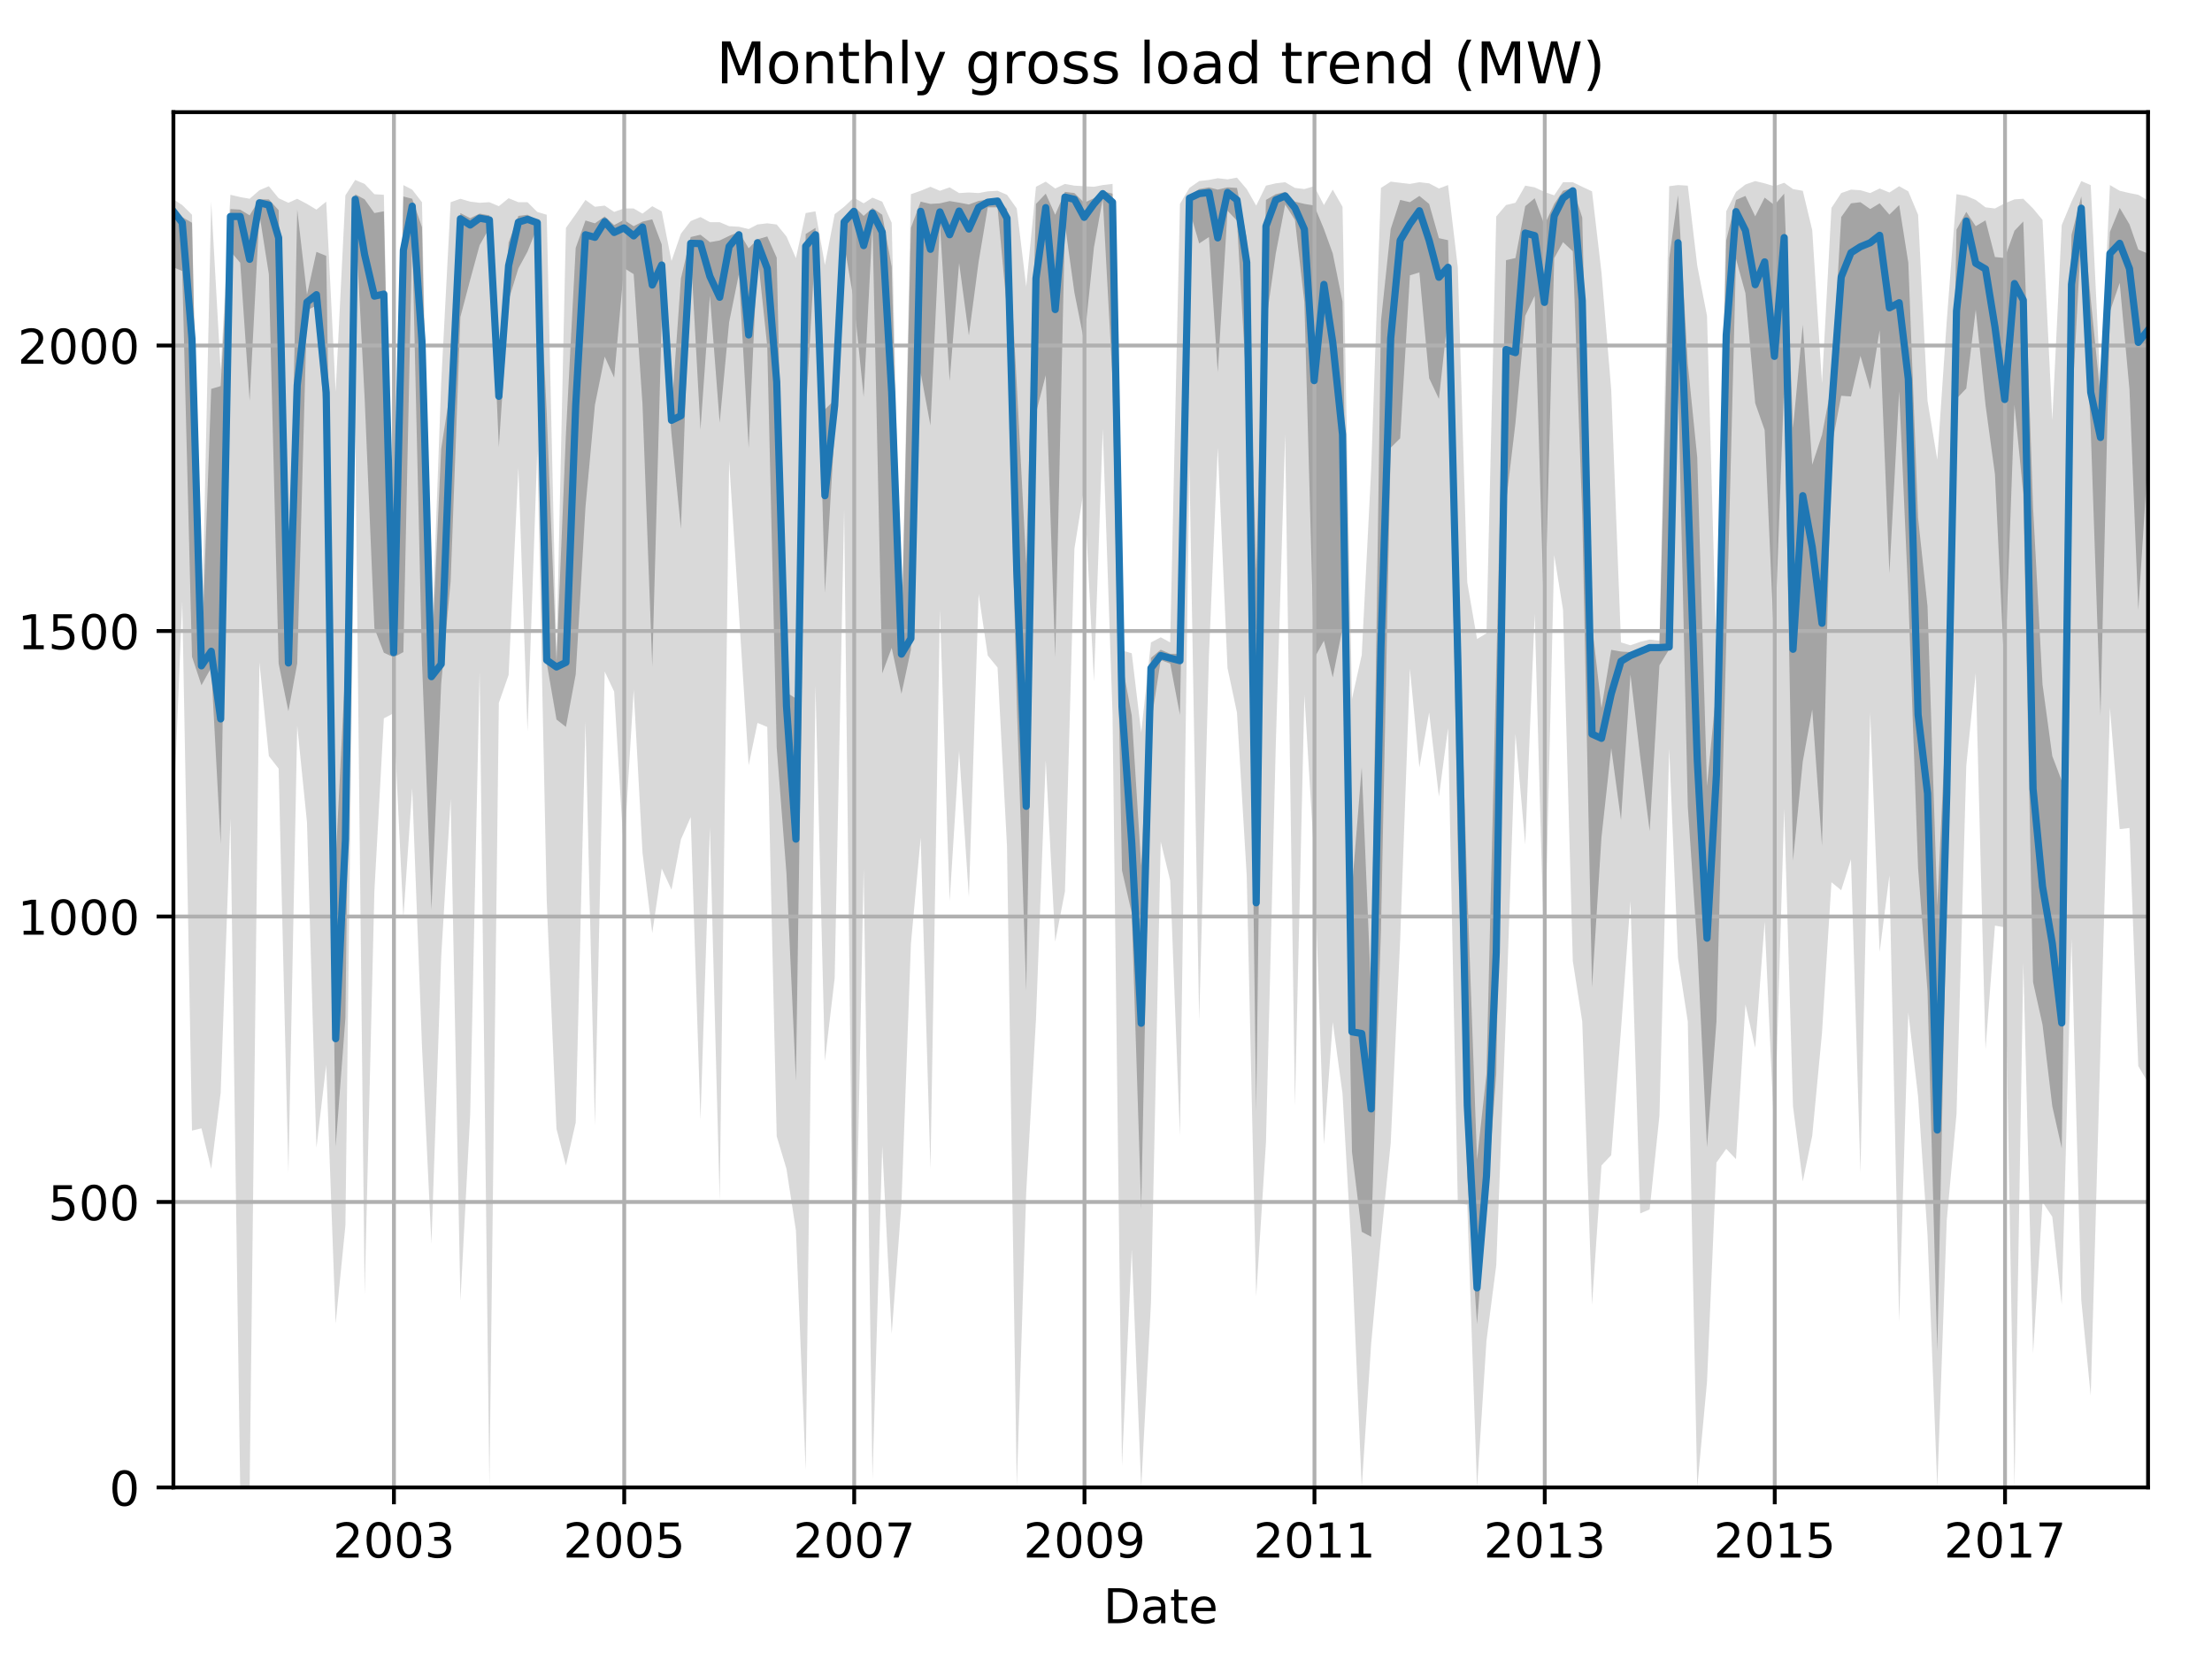 <?xml version="1.0" encoding="utf-8" standalone="no"?>
<!DOCTYPE svg PUBLIC "-//W3C//DTD SVG 1.1//EN"
  "http://www.w3.org/Graphics/SVG/1.1/DTD/svg11.dtd">
<!-- Created with matplotlib (http://matplotlib.org/) -->
<svg height="345.6pt" version="1.1" viewBox="0 0 460.8 345.6" width="460.8pt" xmlns="http://www.w3.org/2000/svg" xmlns:xlink="http://www.w3.org/1999/xlink">
 <defs>
  <style type="text/css">
*{stroke-linecap:butt;stroke-linejoin:round;}
  </style>
 </defs>
 <g id="figure_1">
  <g id="patch_1">
   <path d="M 0 345.6 
L 460.8 345.6 
L 460.8 0 
L 0 0 
z
" style="fill:none;"/>
  </g>
  <g id="axes_1">
   <g id="patch_2">
    <path d="M 36.124 309.863 
L 447.48 309.863 
L 447.48 23.365 
L 36.124 23.365 
z
" style="fill:none;"/>
   </g>
   <g id="PolyCollection_1">
    <path clip-path="url(#pa77fd43fda)" d="M 36.124 41.528 
L 36.124 169.986 
L 37.962 125.264 
L 39.996 235.524 
L 41.965 235.048 
L 43.999 243.493 
L 45.968 227.674 
L 48.003 170.462 
L 50.037 309.863 
L 52.006 309.863 
L 54.04 137.991 
L 56.009 157.497 
L 58.044 160.114 
L 60.078 244.326 
L 61.916 151.193 
L 63.95 171.295 
L 65.919 239.092 
L 67.954 221.846 
L 69.922 275.727 
L 71.957 255.269 
L 73.991 88.153 
L 75.96 269.661 
L 77.995 185.568 
L 79.963 149.647 
L 81.998 148.577 
L 84.032 191.158 
L 85.87 164.158 
L 87.904 217.92 
L 89.873 259.075 
L 91.908 199.365 
L 93.877 166.418 
L 95.911 270.969 
L 97.946 232.313 
L 99.914 139.894 
L 101.949 309.863 
L 103.918 146.436 
L 105.952 140.607 
L 107.987 97.431 
L 109.89 152.383 
L 111.924 93.982 
L 113.893 187.59 
L 115.928 235.167 
L 117.896 242.78 
L 119.931 233.859 
L 121.965 150.361 
L 123.934 234.454 
L 125.969 139.894 
L 127.938 144.057 
L 129.972 177.718 
L 132.006 143.7 
L 133.844 177.599 
L 135.878 194.37 
L 137.847 180.929 
L 139.882 185.33 
L 141.851 174.863 
L 143.885 170.224 
L 145.92 233.264 
L 147.888 172.365 
L 149.923 250.154 
L 151.892 96.004 
L 153.926 127.643 
L 155.961 159.4 
L 157.798 150.599 
L 159.833 151.431 
L 161.802 236.713 
L 163.836 243.493 
L 165.805 256.339 
L 167.839 306.295 
L 169.874 142.867 
L 171.843 221.013 
L 173.877 203.766 
L 175.846 106.114 
L 177.88 283.339 
L 179.915 180.929 
L 181.752 308.079 
L 183.787 238.735 
L 185.756 277.868 
L 187.79 250.749 
L 189.759 196.63 
L 191.794 174.506 
L 193.828 243.493 
L 195.797 126.929 
L 197.831 187.709 
L 199.8 156.427 
L 201.835 186.876 
L 203.869 123.717 
L 205.772 136.563 
L 207.807 139.061 
L 209.776 176.29 
L 211.81 309.626 
L 213.779 248.37 
L 215.813 212.33 
L 217.848 158.33 
L 219.817 196.154 
L 221.851 185.687 
L 223.82 114.321 
L 225.854 101.594 
L 227.889 141.916 
L 229.726 89.343 
L 231.761 148.695 
L 233.73 305.344 
L 235.764 260.264 
L 237.733 309.863 
L 239.768 271.445 
L 241.802 175.339 
L 243.771 183.427 
L 245.805 236.594 
L 247.774 96.836 
L 249.809 212.687 
L 251.843 136.563 
L 253.681 93.268 
L 255.715 139.18 
L 257.684 148.458 
L 259.718 182.475 
L 261.687 270.018 
L 263.722 238.022 
L 265.756 155.594 
L 267.725 90.413 
L 269.76 230.409 
L 271.728 144.77 
L 273.763 178.431 
L 275.797 238.379 
L 277.635 212.925 
L 279.669 227.793 
L 281.638 261.929 
L 283.673 309.863 
L 285.641 279.89 
L 287.676 258.123 
L 289.71 238.141 
L 291.679 195.797 
L 293.714 139.299 
L 295.683 159.876 
L 297.717 148.458 
L 299.751 165.942 
L 301.655 151.669 
L 303.689 250.63 
L 305.658 250.987 
L 307.692 309.863 
L 309.661 279.295 
L 311.696 263.595 
L 313.73 211.022 
L 315.699 152.858 
L 317.734 175.933 
L 319.702 127.88 
L 321.737 201.03 
L 323.771 115.629 
L 325.609 127.048 
L 327.643 200.198 
L 329.612 212.806 
L 331.647 271.802 
L 333.616 242.78 
L 335.65 240.639 
L 337.684 214.471 
L 339.653 187.709 
L 341.688 252.771 
L 343.657 251.938 
L 345.691 232.431 
L 347.726 155.951 
L 349.563 199.603 
L 351.598 212.806 
L 353.566 309.863 
L 355.601 287.859 
L 357.57 242.185 
L 359.604 239.33 
L 361.639 241.471 
L 363.607 209.238 
L 365.642 218.277 
L 367.611 191.991 
L 369.645 236.951 
L 371.68 168.44 
L 373.517 230.528 
L 375.552 246.11 
L 377.521 236.594 
L 379.555 215.185 
L 381.524 183.784 
L 383.558 185.449 
L 385.593 179.026 
L 387.562 244.326 
L 389.596 148.458 
L 391.565 198.295 
L 393.599 182.356 
L 395.634 275.37 
L 397.537 210.903 
L 399.572 228.387 
L 401.54 257.291 
L 403.575 309.863 
L 405.544 254.198 
L 407.578 232.075 
L 409.613 159.519 
L 411.582 140.251 
L 413.616 218.634 
L 415.585 192.823 
L 417.619 193.18 
L 419.654 309.863 
L 421.491 200.555 
L 423.526 281.912 
L 425.495 250.392 
L 427.529 253.484 
L 429.498 271.802 
L 431.532 195.559 
L 433.567 270.85 
L 435.536 290.714 
L 437.57 218.039 
L 439.539 147.387 
L 441.573 172.722 
L 443.608 172.484 
L 445.446 222.083 
L 447.48 225.533 
L 447.48 41.766 
L 447.48 41.766 
L 445.446 40.576 
L 443.608 40.219 
L 441.573 39.744 
L 439.539 38.554 
L 437.57 80.422 
L 435.536 38.554 
L 433.567 37.721 
L 431.532 42.003 
L 429.498 46.88 
L 427.529 87.559 
L 425.495 45.81 
L 423.526 43.431 
L 421.491 41.409 
L 419.654 41.528 
L 417.619 42.36 
L 415.585 43.431 
L 413.616 43.193 
L 411.582 41.647 
L 409.613 40.814 
L 407.578 40.457 
L 405.544 66.863 
L 403.575 95.766 
L 401.54 83.515 
L 399.572 44.739 
L 397.537 39.862 
L 395.634 38.792 
L 393.599 40.1 
L 391.565 39.268 
L 389.596 40.219 
L 387.562 39.625 
L 385.593 39.506 
L 383.558 40.219 
L 381.524 43.312 
L 379.555 79.827 
L 377.521 47.951 
L 375.552 39.744 
L 373.517 39.387 
L 371.68 38.078 
L 369.645 38.792 
L 367.611 38.197 
L 365.642 37.721 
L 363.607 38.435 
L 361.639 39.981 
L 359.604 44.025 
L 357.57 136.088 
L 355.601 65.792 
L 353.566 55.325 
L 351.598 38.673 
L 349.563 38.554 
L 347.726 38.792 
L 345.691 133.471 
L 343.657 133.233 
L 341.688 133.709 
L 339.653 134.422 
L 337.684 133.828 
L 335.65 81.255 
L 333.616 56.752 
L 331.647 39.862 
L 329.612 38.911 
L 327.643 37.959 
L 325.609 37.959 
L 323.771 40.695 
L 321.737 39.981 
L 319.702 39.03 
L 317.734 38.673 
L 315.699 42.241 
L 313.73 42.717 
L 311.696 45.096 
L 309.661 131.924 
L 307.692 133.114 
L 305.658 121.339 
L 303.689 55.682 
L 301.655 38.554 
L 299.751 39.268 
L 297.717 38.197 
L 295.683 37.959 
L 293.714 38.316 
L 291.679 38.078 
L 289.71 37.84 
L 287.676 39.149 
L 285.641 97.788 
L 283.673 136.444 
L 281.638 145.603 
L 279.669 43.074 
L 277.635 39.506 
L 275.797 42.717 
L 273.763 38.792 
L 271.728 39.387 
L 269.76 39.149 
L 267.725 37.959 
L 265.756 38.197 
L 263.722 38.673 
L 261.687 42.836 
L 259.718 39.387 
L 257.684 37.008 
L 255.715 37.365 
L 253.681 37.127 
L 251.843 37.484 
L 249.809 37.721 
L 247.774 39.149 
L 245.805 42.479 
L 243.771 133.828 
L 241.802 132.757 
L 239.768 133.828 
L 237.733 152.621 
L 235.764 136.088 
L 233.73 135.493 
L 231.761 38.316 
L 229.726 38.554 
L 227.889 38.911 
L 225.854 38.792 
L 223.82 38.673 
L 221.851 38.316 
L 219.817 39.268 
L 217.848 37.84 
L 215.813 38.911 
L 213.779 59.726 
L 211.81 43.431 
L 209.776 40.576 
L 207.807 39.744 
L 205.772 39.862 
L 203.869 40.219 
L 201.835 40.1 
L 199.8 40.219 
L 197.831 39.03 
L 195.797 39.744 
L 193.828 38.911 
L 191.794 39.744 
L 189.759 40.457 
L 187.79 132.281 
L 185.756 46.404 
L 183.787 42.003 
L 181.752 41.171 
L 179.915 42.36 
L 177.88 41.171 
L 175.846 43.074 
L 173.877 44.62 
L 171.843 55.206 
L 169.874 44.025 
L 167.839 44.382 
L 165.805 53.779 
L 163.836 49.259 
L 161.802 46.761 
L 159.833 46.523 
L 157.798 46.761 
L 155.961 47.713 
L 153.926 47.237 
L 151.892 47.118 
L 149.923 46.285 
L 147.888 46.285 
L 145.92 45.215 
L 143.885 46.048 
L 141.851 48.664 
L 139.882 54.374 
L 137.847 44.025 
L 135.878 42.955 
L 133.844 44.501 
L 132.006 43.431 
L 129.972 43.431 
L 127.938 44.144 
L 125.969 42.836 
L 123.934 43.074 
L 121.965 41.647 
L 119.931 44.62 
L 117.896 47.475 
L 115.928 136.088 
L 113.893 44.739 
L 111.924 44.144 
L 109.89 42.122 
L 107.987 42.122 
L 105.952 41.29 
L 103.918 42.955 
L 101.949 42.122 
L 99.914 42.241 
L 97.946 42.003 
L 95.911 41.409 
L 93.877 42.122 
L 91.908 79.708 
L 89.873 135.374 
L 87.904 42.122 
L 85.87 39.506 
L 84.032 38.554 
L 81.998 134.303 
L 79.963 40.576 
L 77.995 40.457 
L 75.96 38.316 
L 73.991 37.484 
L 71.957 40.695 
L 69.922 81.612 
L 67.954 42.003 
L 65.919 43.669 
L 63.95 42.479 
L 61.916 41.409 
L 60.078 42.241 
L 58.044 41.29 
L 56.009 38.792 
L 54.04 39.625 
L 52.006 41.409 
L 50.037 41.052 
L 48.003 40.576 
L 45.968 77.092 
L 43.999 42.003 
L 41.965 135.85 
L 39.996 44.739 
L 37.962 42.717 
L 36.124 41.528 
z
" style="fill:#808080;fill-opacity:0.3;"/>
   </g>
   <g id="PolyCollection_2">
    <path clip-path="url(#pa77fd43fda)" d="M 36.124 43.312 
L 36.124 55.682 
L 37.962 56.455 
L 39.996 136.801 
L 41.965 142.748 
L 43.999 139.091 
L 45.968 175.815 
L 48.003 52.352 
L 50.037 54.73 
L 52.006 83.515 
L 54.04 44.62 
L 56.009 57.139 
L 58.044 138.228 
L 60.078 148.16 
L 61.916 138.228 
L 63.95 64.603 
L 65.919 63.681 
L 67.954 92.971 
L 69.922 238.884 
L 71.957 212.062 
L 73.991 44.739 
L 75.96 82.95 
L 77.995 130.854 
L 79.963 135.969 
L 81.998 136.92 
L 84.032 135.85 
L 85.87 49.259 
L 87.904 137.753 
L 89.873 189.523 
L 91.908 142.421 
L 93.877 121.101 
L 95.911 66.03 
L 97.946 58.299 
L 99.914 51.073 
L 101.949 47.505 
L 103.918 93.149 
L 105.952 62.521 
L 107.987 55.92 
L 109.89 52.411 
L 111.924 47.356 
L 113.893 138.11 
L 115.928 149.885 
L 117.896 151.431 
L 119.931 140.488 
L 121.965 105.638 
L 123.934 84.347 
L 125.969 74.297 
L 127.938 78.668 
L 129.972 55.831 
L 132.006 57.109 
L 133.844 84.228 
L 135.878 138.823 
L 137.847 66.506 
L 139.882 90.443 
L 141.851 110.158 
L 143.885 52.233 
L 145.92 89.521 
L 147.888 61.599 
L 149.923 88.064 
L 151.892 67.13 
L 153.926 57.109 
L 155.961 93.298 
L 157.798 52.857 
L 159.833 72.126 
L 161.802 155.683 
L 163.836 182 
L 165.805 225.146 
L 167.839 86.845 
L 169.874 50.329 
L 171.843 123.48 
L 173.877 89.581 
L 175.846 50.835 
L 177.88 62.729 
L 179.915 82.682 
L 181.752 46.791 
L 183.787 140.28 
L 185.756 134.958 
L 187.79 144.532 
L 189.759 135.374 
L 191.794 77.686 
L 193.828 88.629 
L 195.797 46.642 
L 197.831 79.381 
L 199.8 54.79 
L 201.835 69.896 
L 203.869 54.522 
L 205.772 43.193 
L 207.807 43.193 
L 209.776 64.543 
L 211.81 146.555 
L 213.779 206.442 
L 215.813 86.042 
L 217.848 78.162 
L 219.817 136.92 
L 221.851 46.791 
L 223.82 60.945 
L 225.854 71.145 
L 227.889 51.549 
L 229.726 41.409 
L 231.761 79.025 
L 233.73 181.316 
L 235.764 190.236 
L 237.733 251.849 
L 239.768 150.718 
L 241.802 137.515 
L 243.771 138.228 
L 245.805 148.933 
L 247.774 43.698 
L 249.809 50.716 
L 251.843 49.378 
L 253.681 77.567 
L 255.715 43.907 
L 257.684 45.958 
L 259.718 81.374 
L 261.687 231.48 
L 263.722 67.19 
L 265.756 52.857 
L 267.725 42.598 
L 269.76 45.81 
L 271.728 62.967 
L 273.763 137.158 
L 275.797 133.471 
L 277.635 141.113 
L 279.669 130.884 
L 281.638 239.925 
L 283.673 256.607 
L 285.641 257.647 
L 287.676 193.953 
L 289.71 93.268 
L 291.679 91.305 
L 293.714 57.347 
L 295.683 56.752 
L 297.717 78.787 
L 299.751 83.098 
L 301.655 65.673 
L 303.689 176.617 
L 305.658 245.218 
L 307.692 275.846 
L 309.661 250.868 
L 311.696 223.778 
L 313.73 104.687 
L 315.699 88.094 
L 317.734 65.792 
L 319.702 61.629 
L 321.737 131.449 
L 323.771 53.779 
L 325.609 50.448 
L 327.643 52.352 
L 329.612 107.333 
L 331.647 205.669 
L 333.616 174.417 
L 335.65 155.862 
L 337.684 170.849 
L 339.653 140.488 
L 341.688 157.676 
L 343.657 173.138 
L 345.691 138.615 
L 347.726 135.255 
L 349.563 78.995 
L 351.598 167.994 
L 353.566 197.016 
L 355.601 238.973 
L 357.57 212.806 
L 359.604 133.709 
L 361.639 53.928 
L 363.607 61.094 
L 365.642 83.99 
L 367.611 89.61 
L 369.645 135.136 
L 371.68 79.827 
L 373.517 179.294 
L 375.552 158.627 
L 377.521 147.803 
L 379.555 176.171 
L 381.524 93.179 
L 383.558 82.444 
L 385.593 82.593 
L 387.562 74.118 
L 389.596 81.136 
L 391.565 68.766 
L 393.599 119.465 
L 395.634 81.493 
L 397.537 124.312 
L 399.572 180.81 
L 401.54 206.561 
L 403.575 281.436 
L 405.544 186.044 
L 407.578 83.069 
L 409.613 80.928 
L 411.582 64.513 
L 413.616 84.347 
L 415.585 98.799 
L 417.619 140.875 
L 419.654 84.347 
L 421.491 102.902 
L 423.526 204.599 
L 425.495 213.46 
L 427.529 230.439 
L 429.498 239.211 
L 431.532 86.607 
L 433.567 48.694 
L 435.536 89.432 
L 437.57 149.052 
L 439.539 64.9 
L 441.573 58.923 
L 443.608 81.136 
L 445.446 127.048 
L 447.48 95.32 
L 447.48 52.827 
L 447.48 52.827 
L 445.446 51.995 
L 443.608 46.731 
L 441.573 43.312 
L 439.539 48.307 
L 437.57 82.563 
L 435.536 62.343 
L 433.567 40.933 
L 431.532 48.962 
L 429.498 162.671 
L 427.529 157.497 
L 425.495 142.57 
L 423.526 105.727 
L 421.491 46.137 
L 419.654 48.07 
L 417.619 53.749 
L 415.585 53.541 
L 413.616 45.899 
L 411.582 47.118 
L 409.613 44.144 
L 407.578 47.832 
L 405.544 146.436 
L 403.575 188.72 
L 401.54 126.334 
L 399.572 107.898 
L 397.537 54.73 
L 395.634 42.717 
L 393.599 44.709 
L 391.565 42.36 
L 389.596 43.55 
L 387.562 42.122 
L 385.593 42.36 
L 383.558 45.215 
L 381.524 80.303 
L 379.555 90.592 
L 377.521 96.807 
L 375.552 67.665 
L 373.517 89.164 
L 371.68 40.338 
L 369.645 42.717 
L 367.611 41.171 
L 365.642 45.066 
L 363.607 40.814 
L 361.639 41.647 
L 359.604 50.092 
L 357.57 143.462 
L 355.601 163.772 
L 353.566 95.29 
L 351.598 75.783 
L 349.563 40.665 
L 347.726 53.809 
L 345.691 134.303 
L 343.657 134.184 
L 341.688 135.136 
L 339.653 135.85 
L 337.684 135.731 
L 335.65 135.374 
L 333.616 147.506 
L 331.647 130.081 
L 329.612 45.334 
L 327.643 39.149 
L 325.609 39.744 
L 323.771 42.479 
L 321.737 46.88 
L 319.702 41.29 
L 317.734 42.955 
L 315.699 53.749 
L 313.73 54.195 
L 311.696 139.24 
L 309.661 223.719 
L 307.692 241.56 
L 305.658 185.33 
L 303.689 121.19 
L 301.655 50.032 
L 299.751 49.616 
L 297.717 42.479 
L 295.683 40.814 
L 293.714 42.122 
L 291.679 41.647 
L 289.71 47.713 
L 287.676 66.922 
L 285.641 207.186 
L 283.673 159.876 
L 281.638 185.062 
L 279.669 62.819 
L 277.635 52.798 
L 275.797 47.713 
L 273.763 42.806 
L 271.728 42.479 
L 269.76 42.003 
L 267.725 39.981 
L 265.756 40.457 
L 263.722 41.647 
L 261.687 118.811 
L 259.718 49.705 
L 257.684 39.149 
L 255.715 39.03 
L 253.681 39.506 
L 251.843 39.03 
L 249.809 39.387 
L 247.774 40.695 
L 245.805 136.206 
L 243.771 136.206 
L 241.802 135.344 
L 239.768 137.039 
L 237.733 180.334 
L 235.764 149.052 
L 233.73 138.08 
L 231.761 40.338 
L 229.726 39.862 
L 227.889 41.29 
L 225.854 42.241 
L 223.82 40.219 
L 221.851 39.981 
L 219.817 44.739 
L 217.848 40.338 
L 215.813 42.479 
L 213.779 117.473 
L 211.81 80.065 
L 209.776 43.55 
L 207.807 41.29 
L 205.772 41.528 
L 203.869 41.855 
L 201.835 42.598 
L 199.8 42.212 
L 197.831 41.885 
L 195.797 42.36 
L 193.828 42.479 
L 191.794 42.003 
L 189.759 47.445 
L 187.79 133.709 
L 185.756 55.563 
L 183.787 44.739 
L 181.752 43.312 
L 179.915 44.977 
L 177.88 42.955 
L 175.846 45.334 
L 173.877 83.277 
L 171.843 85.299 
L 169.874 47.475 
L 167.839 48.753 
L 165.805 145.484 
L 163.836 144.295 
L 161.802 53.66 
L 159.833 49.259 
L 157.798 49.854 
L 155.961 51.727 
L 153.926 48.307 
L 151.892 49.14 
L 149.923 50.092 
L 147.888 50.448 
L 145.92 48.902 
L 143.885 49.378 
L 141.851 58.001 
L 139.882 85.893 
L 137.847 50.924 
L 135.878 45.691 
L 133.844 46.166 
L 132.006 47.118 
L 129.972 45.81 
L 127.938 46.88 
L 125.969 45.096 
L 123.934 46.523 
L 121.965 45.929 
L 119.931 51.638 
L 117.896 90.384 
L 115.928 137.872 
L 113.893 86.012 
L 111.924 45.81 
L 109.89 44.739 
L 107.987 44.977 
L 105.952 50.538 
L 103.918 80.749 
L 101.949 44.858 
L 99.914 44.501 
L 97.946 45.453 
L 95.911 44.382 
L 93.877 80.898 
L 91.908 93.506 
L 89.873 138.228 
L 87.904 47.326 
L 85.87 41.409 
L 84.032 40.933 
L 81.998 135.374 
L 79.963 44.025 
L 77.995 44.382 
L 75.96 41.528 
L 73.991 40.457 
L 71.957 138.942 
L 69.922 179.264 
L 67.954 53.303 
L 65.919 52.47 
L 63.95 61.391 
L 61.916 43.669 
L 60.078 137.277 
L 58.044 43.788 
L 56.009 41.528 
L 54.04 41.528 
L 52.006 44.858 
L 50.037 43.669 
L 48.003 43.55 
L 45.968 80.422 
L 43.999 81.017 
L 41.965 137.515 
L 39.996 46.404 
L 37.962 45.215 
L 36.124 43.312 
z
" style="fill:#808080;fill-opacity:0.6;"/>
   </g>
   <g id="matplotlib.axis_1">
    <g id="xtick_1">
     <g id="line2d_1">
      <path clip-path="url(#pa77fd43fda)" d="M 82.064 309.863 
L 82.064 23.365 
" style="fill:none;stroke:#b0b0b0;stroke-linecap:square;stroke-width:0.8;"/>
     </g>
     <g id="line2d_2">
      <defs>
       <path d="M 0 0 
L 0 3.5 
" id="m1b0b2f1517" style="stroke:#000000;stroke-width:0.8;"/>
      </defs>
      <g>
       <use style="stroke:#000000;stroke-width:0.8;" x="82.064" xlink:href="#m1b0b2f1517" y="309.863"/>
      </g>
     </g>
     <g id="text_1">
      <!-- 2003 -->
      <defs>
       <path d="M 19.188 8.297 
L 53.609 8.297 
L 53.609 0 
L 7.328 0 
L 7.328 8.297 
Q 12.938 14.109 22.625 23.891 
Q 32.328 33.688 34.812 36.531 
Q 39.547 41.844 41.422 45.531 
Q 43.312 49.219 43.312 52.781 
Q 43.312 58.594 39.234 62.25 
Q 35.156 65.922 28.609 65.922 
Q 23.969 65.922 18.812 64.312 
Q 13.672 62.703 7.812 59.422 
L 7.812 69.391 
Q 13.766 71.781 18.938 73 
Q 24.125 74.219 28.422 74.219 
Q 39.75 74.219 46.484 68.547 
Q 53.219 62.891 53.219 53.422 
Q 53.219 48.922 51.531 44.891 
Q 49.859 40.875 45.406 35.406 
Q 44.188 33.984 37.641 27.219 
Q 31.109 20.453 19.188 8.297 
z
" id="DejaVuSans-32"/>
       <path d="M 31.781 66.406 
Q 24.172 66.406 20.328 58.906 
Q 16.5 51.422 16.5 36.375 
Q 16.5 21.391 20.328 13.891 
Q 24.172 6.391 31.781 6.391 
Q 39.453 6.391 43.281 13.891 
Q 47.125 21.391 47.125 36.375 
Q 47.125 51.422 43.281 58.906 
Q 39.453 66.406 31.781 66.406 
z
M 31.781 74.219 
Q 44.047 74.219 50.516 64.516 
Q 56.984 54.828 56.984 36.375 
Q 56.984 17.969 50.516 8.266 
Q 44.047 -1.422 31.781 -1.422 
Q 19.531 -1.422 13.062 8.266 
Q 6.594 17.969 6.594 36.375 
Q 6.594 54.828 13.062 64.516 
Q 19.531 74.219 31.781 74.219 
z
" id="DejaVuSans-30"/>
       <path d="M 40.578 39.312 
Q 47.656 37.797 51.625 33 
Q 55.609 28.219 55.609 21.188 
Q 55.609 10.406 48.188 4.484 
Q 40.766 -1.422 27.094 -1.422 
Q 22.516 -1.422 17.656 -0.516 
Q 12.797 0.391 7.625 2.203 
L 7.625 11.719 
Q 11.719 9.328 16.594 8.109 
Q 21.484 6.891 26.812 6.891 
Q 36.078 6.891 40.938 10.547 
Q 45.797 14.203 45.797 21.188 
Q 45.797 27.641 41.281 31.266 
Q 36.766 34.906 28.719 34.906 
L 20.219 34.906 
L 20.219 43.016 
L 29.109 43.016 
Q 36.375 43.016 40.234 45.922 
Q 44.094 48.828 44.094 54.297 
Q 44.094 59.906 40.109 62.906 
Q 36.141 65.922 28.719 65.922 
Q 24.656 65.922 20.016 65.031 
Q 15.375 64.156 9.812 62.312 
L 9.812 71.094 
Q 15.438 72.656 20.344 73.438 
Q 25.25 74.219 29.594 74.219 
Q 40.828 74.219 47.359 69.109 
Q 53.906 64.016 53.906 55.328 
Q 53.906 49.266 50.438 45.094 
Q 46.969 40.922 40.578 39.312 
z
" id="DejaVuSans-33"/>
      </defs>
      <g transform="translate(69.339 324.462)scale(0.1 -0.1)">
       <use xlink:href="#DejaVuSans-32"/>
       <use x="63.623" xlink:href="#DejaVuSans-30"/>
       <use x="127.246" xlink:href="#DejaVuSans-30"/>
       <use x="190.869" xlink:href="#DejaVuSans-33"/>
      </g>
     </g>
    </g>
    <g id="xtick_2">
     <g id="line2d_3">
      <path clip-path="url(#pa77fd43fda)" d="M 130.038 309.863 
L 130.038 23.365 
" style="fill:none;stroke:#b0b0b0;stroke-linecap:square;stroke-width:0.8;"/>
     </g>
     <g id="line2d_4">
      <g>
       <use style="stroke:#000000;stroke-width:0.8;" x="130.038" xlink:href="#m1b0b2f1517" y="309.863"/>
      </g>
     </g>
     <g id="text_2">
      <!-- 2005 -->
      <defs>
       <path d="M 10.797 72.906 
L 49.516 72.906 
L 49.516 64.594 
L 19.828 64.594 
L 19.828 46.734 
Q 21.969 47.469 24.109 47.828 
Q 26.266 48.188 28.422 48.188 
Q 40.625 48.188 47.75 41.5 
Q 54.891 34.812 54.891 23.391 
Q 54.891 11.625 47.562 5.094 
Q 40.234 -1.422 26.906 -1.422 
Q 22.312 -1.422 17.547 -0.641 
Q 12.797 0.141 7.719 1.703 
L 7.719 11.625 
Q 12.109 9.234 16.797 8.062 
Q 21.484 6.891 26.703 6.891 
Q 35.156 6.891 40.078 11.328 
Q 45.016 15.766 45.016 23.391 
Q 45.016 31 40.078 35.438 
Q 35.156 39.891 26.703 39.891 
Q 22.75 39.891 18.812 39.016 
Q 14.891 38.141 10.797 36.281 
z
" id="DejaVuSans-35"/>
      </defs>
      <g transform="translate(117.313 324.462)scale(0.1 -0.1)">
       <use xlink:href="#DejaVuSans-32"/>
       <use x="63.623" xlink:href="#DejaVuSans-30"/>
       <use x="127.246" xlink:href="#DejaVuSans-30"/>
       <use x="190.869" xlink:href="#DejaVuSans-35"/>
      </g>
     </g>
    </g>
    <g id="xtick_3">
     <g id="line2d_5">
      <path clip-path="url(#pa77fd43fda)" d="M 177.946 309.863 
L 177.946 23.365 
" style="fill:none;stroke:#b0b0b0;stroke-linecap:square;stroke-width:0.8;"/>
     </g>
     <g id="line2d_6">
      <g>
       <use style="stroke:#000000;stroke-width:0.8;" x="177.946" xlink:href="#m1b0b2f1517" y="309.863"/>
      </g>
     </g>
     <g id="text_3">
      <!-- 2007 -->
      <defs>
       <path d="M 8.203 72.906 
L 55.078 72.906 
L 55.078 68.703 
L 28.609 0 
L 18.312 0 
L 43.219 64.594 
L 8.203 64.594 
z
" id="DejaVuSans-37"/>
      </defs>
      <g transform="translate(165.221 324.462)scale(0.1 -0.1)">
       <use xlink:href="#DejaVuSans-32"/>
       <use x="63.623" xlink:href="#DejaVuSans-30"/>
       <use x="127.246" xlink:href="#DejaVuSans-30"/>
       <use x="190.869" xlink:href="#DejaVuSans-37"/>
      </g>
     </g>
    </g>
    <g id="xtick_4">
     <g id="line2d_7">
      <path clip-path="url(#pa77fd43fda)" d="M 225.92 309.863 
L 225.92 23.365 
" style="fill:none;stroke:#b0b0b0;stroke-linecap:square;stroke-width:0.8;"/>
     </g>
     <g id="line2d_8">
      <g>
       <use style="stroke:#000000;stroke-width:0.8;" x="225.92" xlink:href="#m1b0b2f1517" y="309.863"/>
      </g>
     </g>
     <g id="text_4">
      <!-- 2009 -->
      <defs>
       <path d="M 10.984 1.516 
L 10.984 10.5 
Q 14.703 8.734 18.5 7.812 
Q 22.312 6.891 25.984 6.891 
Q 35.75 6.891 40.891 13.453 
Q 46.047 20.016 46.781 33.406 
Q 43.953 29.203 39.594 26.953 
Q 35.25 24.703 29.984 24.703 
Q 19.047 24.703 12.672 31.312 
Q 6.297 37.938 6.297 49.422 
Q 6.297 60.641 12.938 67.422 
Q 19.578 74.219 30.609 74.219 
Q 43.266 74.219 49.922 64.516 
Q 56.594 54.828 56.594 36.375 
Q 56.594 19.141 48.406 8.859 
Q 40.234 -1.422 26.422 -1.422 
Q 22.703 -1.422 18.891 -0.688 
Q 15.094 0.047 10.984 1.516 
z
M 30.609 32.422 
Q 37.25 32.422 41.125 36.953 
Q 45.016 41.5 45.016 49.422 
Q 45.016 57.281 41.125 61.844 
Q 37.25 66.406 30.609 66.406 
Q 23.969 66.406 20.094 61.844 
Q 16.219 57.281 16.219 49.422 
Q 16.219 41.5 20.094 36.953 
Q 23.969 32.422 30.609 32.422 
z
" id="DejaVuSans-39"/>
      </defs>
      <g transform="translate(213.195 324.462)scale(0.1 -0.1)">
       <use xlink:href="#DejaVuSans-32"/>
       <use x="63.623" xlink:href="#DejaVuSans-30"/>
       <use x="127.246" xlink:href="#DejaVuSans-30"/>
       <use x="190.869" xlink:href="#DejaVuSans-39"/>
      </g>
     </g>
    </g>
    <g id="xtick_5">
     <g id="line2d_9">
      <path clip-path="url(#pa77fd43fda)" d="M 273.828 309.863 
L 273.828 23.365 
" style="fill:none;stroke:#b0b0b0;stroke-linecap:square;stroke-width:0.8;"/>
     </g>
     <g id="line2d_10">
      <g>
       <use style="stroke:#000000;stroke-width:0.8;" x="273.828" xlink:href="#m1b0b2f1517" y="309.863"/>
      </g>
     </g>
     <g id="text_5">
      <!-- 2011 -->
      <defs>
       <path d="M 12.406 8.297 
L 28.516 8.297 
L 28.516 63.922 
L 10.984 60.406 
L 10.984 69.391 
L 28.422 72.906 
L 38.281 72.906 
L 38.281 8.297 
L 54.391 8.297 
L 54.391 0 
L 12.406 0 
z
" id="DejaVuSans-31"/>
      </defs>
      <g transform="translate(261.103 324.462)scale(0.1 -0.1)">
       <use xlink:href="#DejaVuSans-32"/>
       <use x="63.623" xlink:href="#DejaVuSans-30"/>
       <use x="127.246" xlink:href="#DejaVuSans-31"/>
       <use x="190.869" xlink:href="#DejaVuSans-31"/>
      </g>
     </g>
    </g>
    <g id="xtick_6">
     <g id="line2d_11">
      <path clip-path="url(#pa77fd43fda)" d="M 321.802 309.863 
L 321.802 23.365 
" style="fill:none;stroke:#b0b0b0;stroke-linecap:square;stroke-width:0.8;"/>
     </g>
     <g id="line2d_12">
      <g>
       <use style="stroke:#000000;stroke-width:0.8;" x="321.802" xlink:href="#m1b0b2f1517" y="309.863"/>
      </g>
     </g>
     <g id="text_6">
      <!-- 2013 -->
      <g transform="translate(309.077 324.462)scale(0.1 -0.1)">
       <use xlink:href="#DejaVuSans-32"/>
       <use x="63.623" xlink:href="#DejaVuSans-30"/>
       <use x="127.246" xlink:href="#DejaVuSans-31"/>
       <use x="190.869" xlink:href="#DejaVuSans-33"/>
      </g>
     </g>
    </g>
    <g id="xtick_7">
     <g id="line2d_13">
      <path clip-path="url(#pa77fd43fda)" d="M 369.711 309.863 
L 369.711 23.365 
" style="fill:none;stroke:#b0b0b0;stroke-linecap:square;stroke-width:0.8;"/>
     </g>
     <g id="line2d_14">
      <g>
       <use style="stroke:#000000;stroke-width:0.8;" x="369.711" xlink:href="#m1b0b2f1517" y="309.863"/>
      </g>
     </g>
     <g id="text_7">
      <!-- 2015 -->
      <g transform="translate(356.986 324.462)scale(0.1 -0.1)">
       <use xlink:href="#DejaVuSans-32"/>
       <use x="63.623" xlink:href="#DejaVuSans-30"/>
       <use x="127.246" xlink:href="#DejaVuSans-31"/>
       <use x="190.869" xlink:href="#DejaVuSans-35"/>
      </g>
     </g>
    </g>
    <g id="xtick_8">
     <g id="line2d_15">
      <path clip-path="url(#pa77fd43fda)" d="M 417.685 309.863 
L 417.685 23.365 
" style="fill:none;stroke:#b0b0b0;stroke-linecap:square;stroke-width:0.8;"/>
     </g>
     <g id="line2d_16">
      <g>
       <use style="stroke:#000000;stroke-width:0.8;" x="417.685" xlink:href="#m1b0b2f1517" y="309.863"/>
      </g>
     </g>
     <g id="text_8">
      <!-- 2017 -->
      <g transform="translate(404.96 324.462)scale(0.1 -0.1)">
       <use xlink:href="#DejaVuSans-32"/>
       <use x="63.623" xlink:href="#DejaVuSans-30"/>
       <use x="127.246" xlink:href="#DejaVuSans-31"/>
       <use x="190.869" xlink:href="#DejaVuSans-37"/>
      </g>
     </g>
    </g>
    <g id="text_9">
     <!-- Date -->
     <defs>
      <path d="M 19.672 64.797 
L 19.672 8.109 
L 31.594 8.109 
Q 46.688 8.109 53.688 14.938 
Q 60.688 21.781 60.688 36.531 
Q 60.688 51.172 53.688 57.984 
Q 46.688 64.797 31.594 64.797 
z
M 9.812 72.906 
L 30.078 72.906 
Q 51.266 72.906 61.172 64.094 
Q 71.094 55.281 71.094 36.531 
Q 71.094 17.672 61.125 8.828 
Q 51.172 0 30.078 0 
L 9.812 0 
z
" id="DejaVuSans-44"/>
      <path d="M 34.281 27.484 
Q 23.391 27.484 19.188 25 
Q 14.984 22.516 14.984 16.5 
Q 14.984 11.719 18.141 8.906 
Q 21.297 6.109 26.703 6.109 
Q 34.188 6.109 38.703 11.406 
Q 43.219 16.703 43.219 25.484 
L 43.219 27.484 
z
M 52.203 31.203 
L 52.203 0 
L 43.219 0 
L 43.219 8.297 
Q 40.141 3.328 35.547 0.953 
Q 30.953 -1.422 24.312 -1.422 
Q 15.922 -1.422 10.953 3.297 
Q 6 8.016 6 15.922 
Q 6 25.141 12.172 29.828 
Q 18.359 34.516 30.609 34.516 
L 43.219 34.516 
L 43.219 35.406 
Q 43.219 41.609 39.141 45 
Q 35.062 48.391 27.688 48.391 
Q 23 48.391 18.547 47.266 
Q 14.109 46.141 10.016 43.891 
L 10.016 52.203 
Q 14.938 54.109 19.578 55.047 
Q 24.219 56 28.609 56 
Q 40.484 56 46.344 49.844 
Q 52.203 43.703 52.203 31.203 
z
" id="DejaVuSans-61"/>
      <path d="M 18.312 70.219 
L 18.312 54.688 
L 36.812 54.688 
L 36.812 47.703 
L 18.312 47.703 
L 18.312 18.016 
Q 18.312 11.328 20.141 9.422 
Q 21.969 7.516 27.594 7.516 
L 36.812 7.516 
L 36.812 0 
L 27.594 0 
Q 17.188 0 13.234 3.875 
Q 9.281 7.766 9.281 18.016 
L 9.281 47.703 
L 2.688 47.703 
L 2.688 54.688 
L 9.281 54.688 
L 9.281 70.219 
z
" id="DejaVuSans-74"/>
      <path d="M 56.203 29.594 
L 56.203 25.203 
L 14.891 25.203 
Q 15.484 15.922 20.484 11.062 
Q 25.484 6.203 34.422 6.203 
Q 39.594 6.203 44.453 7.469 
Q 49.312 8.734 54.109 11.281 
L 54.109 2.781 
Q 49.266 0.734 44.188 -0.344 
Q 39.109 -1.422 33.891 -1.422 
Q 20.797 -1.422 13.156 6.188 
Q 5.516 13.812 5.516 26.812 
Q 5.516 40.234 12.766 48.109 
Q 20.016 56 32.328 56 
Q 43.359 56 49.781 48.891 
Q 56.203 41.797 56.203 29.594 
z
M 47.219 32.234 
Q 47.125 39.594 43.094 43.984 
Q 39.062 48.391 32.422 48.391 
Q 24.906 48.391 20.391 44.141 
Q 15.875 39.891 15.188 32.172 
z
" id="DejaVuSans-65"/>
     </defs>
     <g transform="translate(229.851 338.14)scale(0.1 -0.1)">
      <use xlink:href="#DejaVuSans-44"/>
      <use x="77.002" xlink:href="#DejaVuSans-61"/>
      <use x="138.281" xlink:href="#DejaVuSans-74"/>
      <use x="177.49" xlink:href="#DejaVuSans-65"/>
     </g>
    </g>
   </g>
   <g id="matplotlib.axis_2">
    <g id="ytick_1">
     <g id="line2d_17">
      <path clip-path="url(#pa77fd43fda)" d="M 36.124 309.863 
L 447.48 309.863 
" style="fill:none;stroke:#b0b0b0;stroke-linecap:square;stroke-width:0.8;"/>
     </g>
     <g id="line2d_18">
      <defs>
       <path d="M 0 0 
L -3.5 0 
" id="m95a1c72245" style="stroke:#000000;stroke-width:0.8;"/>
      </defs>
      <g>
       <use style="stroke:#000000;stroke-width:0.8;" x="36.124" xlink:href="#m95a1c72245" y="309.863"/>
      </g>
     </g>
     <g id="text_10">
      <!-- 0 -->
      <g transform="translate(22.762 313.663)scale(0.1 -0.1)">
       <use xlink:href="#DejaVuSans-30"/>
      </g>
     </g>
    </g>
    <g id="ytick_2">
     <g id="line2d_19">
      <path clip-path="url(#pa77fd43fda)" d="M 36.124 250.392 
L 447.48 250.392 
" style="fill:none;stroke:#b0b0b0;stroke-linecap:square;stroke-width:0.8;"/>
     </g>
     <g id="line2d_20">
      <g>
       <use style="stroke:#000000;stroke-width:0.8;" x="36.124" xlink:href="#m95a1c72245" y="250.392"/>
      </g>
     </g>
     <g id="text_11">
      <!-- 500 -->
      <g transform="translate(10.037 254.191)scale(0.1 -0.1)">
       <use xlink:href="#DejaVuSans-35"/>
       <use x="63.623" xlink:href="#DejaVuSans-30"/>
       <use x="127.246" xlink:href="#DejaVuSans-30"/>
      </g>
     </g>
    </g>
    <g id="ytick_3">
     <g id="line2d_21">
      <path clip-path="url(#pa77fd43fda)" d="M 36.124 190.92 
L 447.48 190.92 
" style="fill:none;stroke:#b0b0b0;stroke-linecap:square;stroke-width:0.8;"/>
     </g>
     <g id="line2d_22">
      <g>
       <use style="stroke:#000000;stroke-width:0.8;" x="36.124" xlink:href="#m95a1c72245" y="190.92"/>
      </g>
     </g>
     <g id="text_12">
      <!-- 1000 -->
      <g transform="translate(3.674 194.72)scale(0.1 -0.1)">
       <use xlink:href="#DejaVuSans-31"/>
       <use x="63.623" xlink:href="#DejaVuSans-30"/>
       <use x="127.246" xlink:href="#DejaVuSans-30"/>
       <use x="190.869" xlink:href="#DejaVuSans-30"/>
      </g>
     </g>
    </g>
    <g id="ytick_4">
     <g id="line2d_23">
      <path clip-path="url(#pa77fd43fda)" d="M 36.124 131.449 
L 447.48 131.449 
" style="fill:none;stroke:#b0b0b0;stroke-linecap:square;stroke-width:0.8;"/>
     </g>
     <g id="line2d_24">
      <g>
       <use style="stroke:#000000;stroke-width:0.8;" x="36.124" xlink:href="#m95a1c72245" y="131.449"/>
      </g>
     </g>
     <g id="text_13">
      <!-- 1500 -->
      <g transform="translate(3.674 135.248)scale(0.1 -0.1)">
       <use xlink:href="#DejaVuSans-31"/>
       <use x="63.623" xlink:href="#DejaVuSans-35"/>
       <use x="127.246" xlink:href="#DejaVuSans-30"/>
       <use x="190.869" xlink:href="#DejaVuSans-30"/>
      </g>
     </g>
    </g>
    <g id="ytick_5">
     <g id="line2d_25">
      <path clip-path="url(#pa77fd43fda)" d="M 36.124 71.977 
L 447.48 71.977 
" style="fill:none;stroke:#b0b0b0;stroke-linecap:square;stroke-width:0.8;"/>
     </g>
     <g id="line2d_26">
      <g>
       <use style="stroke:#000000;stroke-width:0.8;" x="36.124" xlink:href="#m95a1c72245" y="71.977"/>
      </g>
     </g>
     <g id="text_14">
      <!-- 2000 -->
      <g transform="translate(3.674 75.776)scale(0.1 -0.1)">
       <use xlink:href="#DejaVuSans-32"/>
       <use x="63.623" xlink:href="#DejaVuSans-30"/>
       <use x="127.246" xlink:href="#DejaVuSans-30"/>
       <use x="190.869" xlink:href="#DejaVuSans-30"/>
      </g>
     </g>
    </g>
   </g>
   <g id="line2d_27">
    <path clip-path="url(#pa77fd43fda)" d="M 36.124 44.025 
L 37.962 46.404 
L 39.996 70.609 
L 41.965 138.704 
L 43.999 135.671 
L 45.968 149.766 
L 48.003 45.096 
L 50.037 45.096 
L 52.006 54.017 
L 54.04 42.241 
L 56.009 42.717 
L 58.044 49.556 
L 60.078 138.11 
L 61.916 80.244 
L 63.95 62.937 
L 65.919 61.391 
L 67.954 81.79 
L 69.922 216.374 
L 71.957 174.922 
L 73.991 41.528 
L 75.96 53.065 
L 77.995 61.689 
L 79.963 61.272 
L 81.998 135.969 
L 84.032 52.114 
L 85.87 42.955 
L 87.904 71.085 
L 89.873 140.964 
L 91.908 138.347 
L 93.877 87.618 
L 95.911 45.572 
L 97.946 46.88 
L 99.914 45.453 
L 101.949 45.81 
L 103.918 82.563 
L 105.952 55.325 
L 107.987 46.285 
L 109.89 45.691 
L 111.924 46.404 
L 113.893 137.515 
L 115.928 138.942 
L 117.896 137.991 
L 119.931 84.407 
L 121.965 48.902 
L 123.934 49.437 
L 125.969 46.166 
L 127.938 48.426 
L 129.972 47.475 
L 132.006 49.14 
L 133.844 47.296 
L 135.878 59.369 
L 137.847 55.206 
L 139.882 87.559 
L 141.851 86.607 
L 143.885 50.686 
L 145.92 50.746 
L 147.888 57.585 
L 149.923 61.926 
L 151.892 51.34 
L 153.926 48.902 
L 155.961 69.777 
L 157.798 50.567 
L 159.833 55.92 
L 161.802 79.53 
L 163.836 147.09 
L 165.805 174.804 
L 167.839 51.281 
L 169.874 48.902 
L 171.843 103.259 
L 173.877 84.466 
L 175.846 46.226 
L 177.88 44.025 
L 179.915 51.162 
L 181.752 44.382 
L 183.787 48.367 
L 185.756 81.73 
L 187.79 136.266 
L 189.759 132.995 
L 191.794 44.025 
L 193.828 51.935 
L 195.797 44.144 
L 197.831 48.902 
L 199.8 43.966 
L 201.835 47.713 
L 203.869 43.193 
L 205.772 42.122 
L 207.807 41.885 
L 209.776 45.453 
L 211.81 118.841 
L 213.779 167.964 
L 215.813 58.001 
L 217.848 43.252 
L 219.817 64.484 
L 221.851 41.052 
L 223.82 41.528 
L 225.854 45.274 
L 227.889 42.479 
L 229.726 40.338 
L 231.761 42.122 
L 233.73 147.149 
L 235.764 175.577 
L 237.733 213.163 
L 239.768 139.18 
L 241.802 136.563 
L 245.805 137.634 
L 247.774 41.29 
L 249.809 40.338 
L 251.843 40.1 
L 253.681 49.556 
L 255.715 40.1 
L 257.684 41.647 
L 259.718 54.671 
L 261.687 188.066 
L 263.722 47.118 
L 265.756 41.647 
L 267.725 40.814 
L 269.76 43.312 
L 271.728 47.772 
L 273.763 79.292 
L 275.797 59.25 
L 277.635 71.323 
L 279.669 90.532 
L 281.638 214.947 
L 283.673 215.304 
L 285.641 231.004 
L 287.676 134.839 
L 289.71 70.49 
L 291.679 50.092 
L 293.714 46.642 
L 295.683 43.907 
L 297.717 50.092 
L 299.751 57.763 
L 301.655 55.682 
L 303.689 137.217 
L 305.658 230.231 
L 307.692 268.293 
L 309.661 244.98 
L 311.696 198.473 
L 313.73 72.81 
L 315.699 73.464 
L 317.734 48.545 
L 319.702 49.081 
L 321.737 62.997 
L 323.771 44.977 
L 325.609 41.29 
L 327.643 39.744 
L 329.612 62.64 
L 331.647 152.918 
L 333.616 153.81 
L 335.65 144.532 
L 337.684 137.753 
L 339.653 136.563 
L 343.657 134.898 
L 345.691 134.898 
L 347.726 134.779 
L 349.563 50.567 
L 351.598 101.772 
L 353.566 158.27 
L 355.601 195.44 
L 357.57 161.303 
L 359.604 69.836 
L 361.639 44.085 
L 363.607 48.01 
L 365.642 59.31 
L 367.611 54.552 
L 369.645 74.237 
L 371.68 49.497 
L 373.517 135.255 
L 375.552 103.259 
L 377.521 113.964 
L 379.555 129.843 
L 381.524 85.299 
L 383.558 57.704 
L 385.593 52.649 
L 387.562 51.4 
L 389.596 50.567 
L 391.565 49.021 
L 393.599 64.127 
L 395.634 63.056 
L 397.537 78.935 
L 399.572 148.874 
L 401.54 165.288 
L 403.575 235.405 
L 405.544 165.407 
L 407.578 64.781 
L 409.613 46.048 
L 411.582 54.849 
L 413.616 56.039 
L 415.585 68.111 
L 417.619 83.217 
L 419.654 59.072 
L 421.491 62.521 
L 423.526 164.337 
L 425.495 184.676 
L 427.529 196.511 
L 429.498 213.103 
L 431.532 59.25 
L 433.567 43.371 
L 435.536 81.73 
L 437.57 91.127 
L 439.539 52.827 
L 441.573 50.686 
L 443.608 55.979 
L 445.446 71.323 
L 447.48 68.766 
L 447.48 68.766 
" style="fill:none;stroke:#1f77b4;stroke-linecap:square;stroke-width:1.5;"/>
   </g>
   <g id="patch_3">
    <path d="M 36.124 309.863 
L 36.124 23.365 
" style="fill:none;stroke:#000000;stroke-linecap:square;stroke-linejoin:miter;stroke-width:0.8;"/>
   </g>
   <g id="patch_4">
    <path d="M 447.48 309.863 
L 447.48 23.365 
" style="fill:none;stroke:#000000;stroke-linecap:square;stroke-linejoin:miter;stroke-width:0.8;"/>
   </g>
   <g id="patch_5">
    <path d="M 36.124 309.863 
L 447.48 309.863 
" style="fill:none;stroke:#000000;stroke-linecap:square;stroke-linejoin:miter;stroke-width:0.8;"/>
   </g>
   <g id="patch_6">
    <path d="M 36.124 23.365 
L 447.48 23.365 
" style="fill:none;stroke:#000000;stroke-linecap:square;stroke-linejoin:miter;stroke-width:0.8;"/>
   </g>
   <g id="text_15">
    <!-- Monthly gross load trend (MW) -->
    <defs>
     <path d="M 9.812 72.906 
L 24.516 72.906 
L 43.109 23.297 
L 61.812 72.906 
L 76.516 72.906 
L 76.516 0 
L 66.891 0 
L 66.891 64.016 
L 48.094 14.016 
L 38.188 14.016 
L 19.391 64.016 
L 19.391 0 
L 9.812 0 
z
" id="DejaVuSans-4d"/>
     <path d="M 30.609 48.391 
Q 23.391 48.391 19.188 42.75 
Q 14.984 37.109 14.984 27.297 
Q 14.984 17.484 19.156 11.844 
Q 23.344 6.203 30.609 6.203 
Q 37.797 6.203 41.984 11.859 
Q 46.188 17.531 46.188 27.297 
Q 46.188 37.016 41.984 42.703 
Q 37.797 48.391 30.609 48.391 
z
M 30.609 56 
Q 42.328 56 49.016 48.375 
Q 55.719 40.766 55.719 27.297 
Q 55.719 13.875 49.016 6.219 
Q 42.328 -1.422 30.609 -1.422 
Q 18.844 -1.422 12.172 6.219 
Q 5.516 13.875 5.516 27.297 
Q 5.516 40.766 12.172 48.375 
Q 18.844 56 30.609 56 
z
" id="DejaVuSans-6f"/>
     <path d="M 54.891 33.016 
L 54.891 0 
L 45.906 0 
L 45.906 32.719 
Q 45.906 40.484 42.875 44.328 
Q 39.844 48.188 33.797 48.188 
Q 26.516 48.188 22.312 43.547 
Q 18.109 38.922 18.109 30.906 
L 18.109 0 
L 9.078 0 
L 9.078 54.688 
L 18.109 54.688 
L 18.109 46.188 
Q 21.344 51.125 25.703 53.562 
Q 30.078 56 35.797 56 
Q 45.219 56 50.047 50.172 
Q 54.891 44.344 54.891 33.016 
z
" id="DejaVuSans-6e"/>
     <path d="M 54.891 33.016 
L 54.891 0 
L 45.906 0 
L 45.906 32.719 
Q 45.906 40.484 42.875 44.328 
Q 39.844 48.188 33.797 48.188 
Q 26.516 48.188 22.312 43.547 
Q 18.109 38.922 18.109 30.906 
L 18.109 0 
L 9.078 0 
L 9.078 75.984 
L 18.109 75.984 
L 18.109 46.188 
Q 21.344 51.125 25.703 53.562 
Q 30.078 56 35.797 56 
Q 45.219 56 50.047 50.172 
Q 54.891 44.344 54.891 33.016 
z
" id="DejaVuSans-68"/>
     <path d="M 9.422 75.984 
L 18.406 75.984 
L 18.406 0 
L 9.422 0 
z
" id="DejaVuSans-6c"/>
     <path d="M 32.172 -5.078 
Q 28.375 -14.844 24.75 -17.812 
Q 21.141 -20.797 15.094 -20.797 
L 7.906 -20.797 
L 7.906 -13.281 
L 13.188 -13.281 
Q 16.891 -13.281 18.938 -11.516 
Q 21 -9.766 23.484 -3.219 
L 25.094 0.875 
L 2.984 54.688 
L 12.5 54.688 
L 29.594 11.922 
L 46.688 54.688 
L 56.203 54.688 
z
" id="DejaVuSans-79"/>
     <path id="DejaVuSans-20"/>
     <path d="M 45.406 27.984 
Q 45.406 37.75 41.375 43.109 
Q 37.359 48.484 30.078 48.484 
Q 22.859 48.484 18.828 43.109 
Q 14.797 37.75 14.797 27.984 
Q 14.797 18.266 18.828 12.891 
Q 22.859 7.516 30.078 7.516 
Q 37.359 7.516 41.375 12.891 
Q 45.406 18.266 45.406 27.984 
z
M 54.391 6.781 
Q 54.391 -7.172 48.188 -13.984 
Q 42 -20.797 29.203 -20.797 
Q 24.469 -20.797 20.266 -20.094 
Q 16.062 -19.391 12.109 -17.922 
L 12.109 -9.188 
Q 16.062 -11.328 19.922 -12.344 
Q 23.781 -13.375 27.781 -13.375 
Q 36.625 -13.375 41.016 -8.766 
Q 45.406 -4.156 45.406 5.172 
L 45.406 9.625 
Q 42.625 4.781 38.281 2.391 
Q 33.938 0 27.875 0 
Q 17.828 0 11.672 7.656 
Q 5.516 15.328 5.516 27.984 
Q 5.516 40.672 11.672 48.328 
Q 17.828 56 27.875 56 
Q 33.938 56 38.281 53.609 
Q 42.625 51.219 45.406 46.391 
L 45.406 54.688 
L 54.391 54.688 
z
" id="DejaVuSans-67"/>
     <path d="M 41.109 46.297 
Q 39.594 47.172 37.812 47.578 
Q 36.031 48 33.891 48 
Q 26.266 48 22.188 43.047 
Q 18.109 38.094 18.109 28.812 
L 18.109 0 
L 9.078 0 
L 9.078 54.688 
L 18.109 54.688 
L 18.109 46.188 
Q 20.953 51.172 25.484 53.578 
Q 30.031 56 36.531 56 
Q 37.453 56 38.578 55.875 
Q 39.703 55.766 41.062 55.516 
z
" id="DejaVuSans-72"/>
     <path d="M 44.281 53.078 
L 44.281 44.578 
Q 40.484 46.531 36.375 47.5 
Q 32.281 48.484 27.875 48.484 
Q 21.188 48.484 17.844 46.438 
Q 14.5 44.391 14.5 40.281 
Q 14.5 37.156 16.891 35.375 
Q 19.281 33.594 26.516 31.984 
L 29.594 31.297 
Q 39.156 29.25 43.188 25.516 
Q 47.219 21.781 47.219 15.094 
Q 47.219 7.469 41.188 3.016 
Q 35.156 -1.422 24.609 -1.422 
Q 20.219 -1.422 15.453 -0.562 
Q 10.688 0.297 5.422 2 
L 5.422 11.281 
Q 10.406 8.688 15.234 7.391 
Q 20.062 6.109 24.812 6.109 
Q 31.156 6.109 34.562 8.281 
Q 37.984 10.453 37.984 14.406 
Q 37.984 18.062 35.516 20.016 
Q 33.062 21.969 24.703 23.781 
L 21.578 24.516 
Q 13.234 26.266 9.516 29.906 
Q 5.812 33.547 5.812 39.891 
Q 5.812 47.609 11.281 51.797 
Q 16.75 56 26.812 56 
Q 31.781 56 36.172 55.266 
Q 40.578 54.547 44.281 53.078 
z
" id="DejaVuSans-73"/>
     <path d="M 45.406 46.391 
L 45.406 75.984 
L 54.391 75.984 
L 54.391 0 
L 45.406 0 
L 45.406 8.203 
Q 42.578 3.328 38.25 0.953 
Q 33.938 -1.422 27.875 -1.422 
Q 17.969 -1.422 11.734 6.484 
Q 5.516 14.406 5.516 27.297 
Q 5.516 40.188 11.734 48.094 
Q 17.969 56 27.875 56 
Q 33.938 56 38.25 53.625 
Q 42.578 51.266 45.406 46.391 
z
M 14.797 27.297 
Q 14.797 17.391 18.875 11.75 
Q 22.953 6.109 30.078 6.109 
Q 37.203 6.109 41.297 11.75 
Q 45.406 17.391 45.406 27.297 
Q 45.406 37.203 41.297 42.844 
Q 37.203 48.484 30.078 48.484 
Q 22.953 48.484 18.875 42.844 
Q 14.797 37.203 14.797 27.297 
z
" id="DejaVuSans-64"/>
     <path d="M 31 75.875 
Q 24.469 64.656 21.281 53.656 
Q 18.109 42.672 18.109 31.391 
Q 18.109 20.125 21.312 9.062 
Q 24.516 -2 31 -13.188 
L 23.188 -13.188 
Q 15.875 -1.703 12.234 9.375 
Q 8.594 20.453 8.594 31.391 
Q 8.594 42.281 12.203 53.312 
Q 15.828 64.359 23.188 75.875 
z
" id="DejaVuSans-28"/>
     <path d="M 3.328 72.906 
L 13.281 72.906 
L 28.609 11.281 
L 43.891 72.906 
L 54.984 72.906 
L 70.312 11.281 
L 85.594 72.906 
L 95.609 72.906 
L 77.297 0 
L 64.891 0 
L 49.516 63.281 
L 33.984 0 
L 21.578 0 
z
" id="DejaVuSans-57"/>
     <path d="M 8.016 75.875 
L 15.828 75.875 
Q 23.141 64.359 26.781 53.312 
Q 30.422 42.281 30.422 31.391 
Q 30.422 20.453 26.781 9.375 
Q 23.141 -1.703 15.828 -13.188 
L 8.016 -13.188 
Q 14.5 -2 17.703 9.062 
Q 20.906 20.125 20.906 31.391 
Q 20.906 42.672 17.703 53.656 
Q 14.5 64.656 8.016 75.875 
z
" id="DejaVuSans-29"/>
    </defs>
    <g transform="translate(149.219 17.365)scale(0.12 -0.12)">
     <use xlink:href="#DejaVuSans-4d"/>
     <use x="86.279" xlink:href="#DejaVuSans-6f"/>
     <use x="147.461" xlink:href="#DejaVuSans-6e"/>
     <use x="210.84" xlink:href="#DejaVuSans-74"/>
     <use x="250.049" xlink:href="#DejaVuSans-68"/>
     <use x="313.428" xlink:href="#DejaVuSans-6c"/>
     <use x="341.211" xlink:href="#DejaVuSans-79"/>
     <use x="400.391" xlink:href="#DejaVuSans-20"/>
     <use x="432.178" xlink:href="#DejaVuSans-67"/>
     <use x="495.654" xlink:href="#DejaVuSans-72"/>
     <use x="536.736" xlink:href="#DejaVuSans-6f"/>
     <use x="597.918" xlink:href="#DejaVuSans-73"/>
     <use x="650.018" xlink:href="#DejaVuSans-73"/>
     <use x="702.117" xlink:href="#DejaVuSans-20"/>
     <use x="733.904" xlink:href="#DejaVuSans-6c"/>
     <use x="761.688" xlink:href="#DejaVuSans-6f"/>
     <use x="822.869" xlink:href="#DejaVuSans-61"/>
     <use x="884.148" xlink:href="#DejaVuSans-64"/>
     <use x="947.625" xlink:href="#DejaVuSans-20"/>
     <use x="979.412" xlink:href="#DejaVuSans-74"/>
     <use x="1018.621" xlink:href="#DejaVuSans-72"/>
     <use x="1059.703" xlink:href="#DejaVuSans-65"/>
     <use x="1121.227" xlink:href="#DejaVuSans-6e"/>
     <use x="1184.605" xlink:href="#DejaVuSans-64"/>
     <use x="1248.082" xlink:href="#DejaVuSans-20"/>
     <use x="1279.869" xlink:href="#DejaVuSans-28"/>
     <use x="1318.883" xlink:href="#DejaVuSans-4d"/>
     <use x="1405.162" xlink:href="#DejaVuSans-57"/>
     <use x="1504.039" xlink:href="#DejaVuSans-29"/>
    </g>
   </g>
  </g>
 </g>
 <defs>
  <clipPath id="pa77fd43fda">
   <rect height="286.498" width="411.356" x="36.124" y="23.365"/>
  </clipPath>
 </defs>
</svg>

